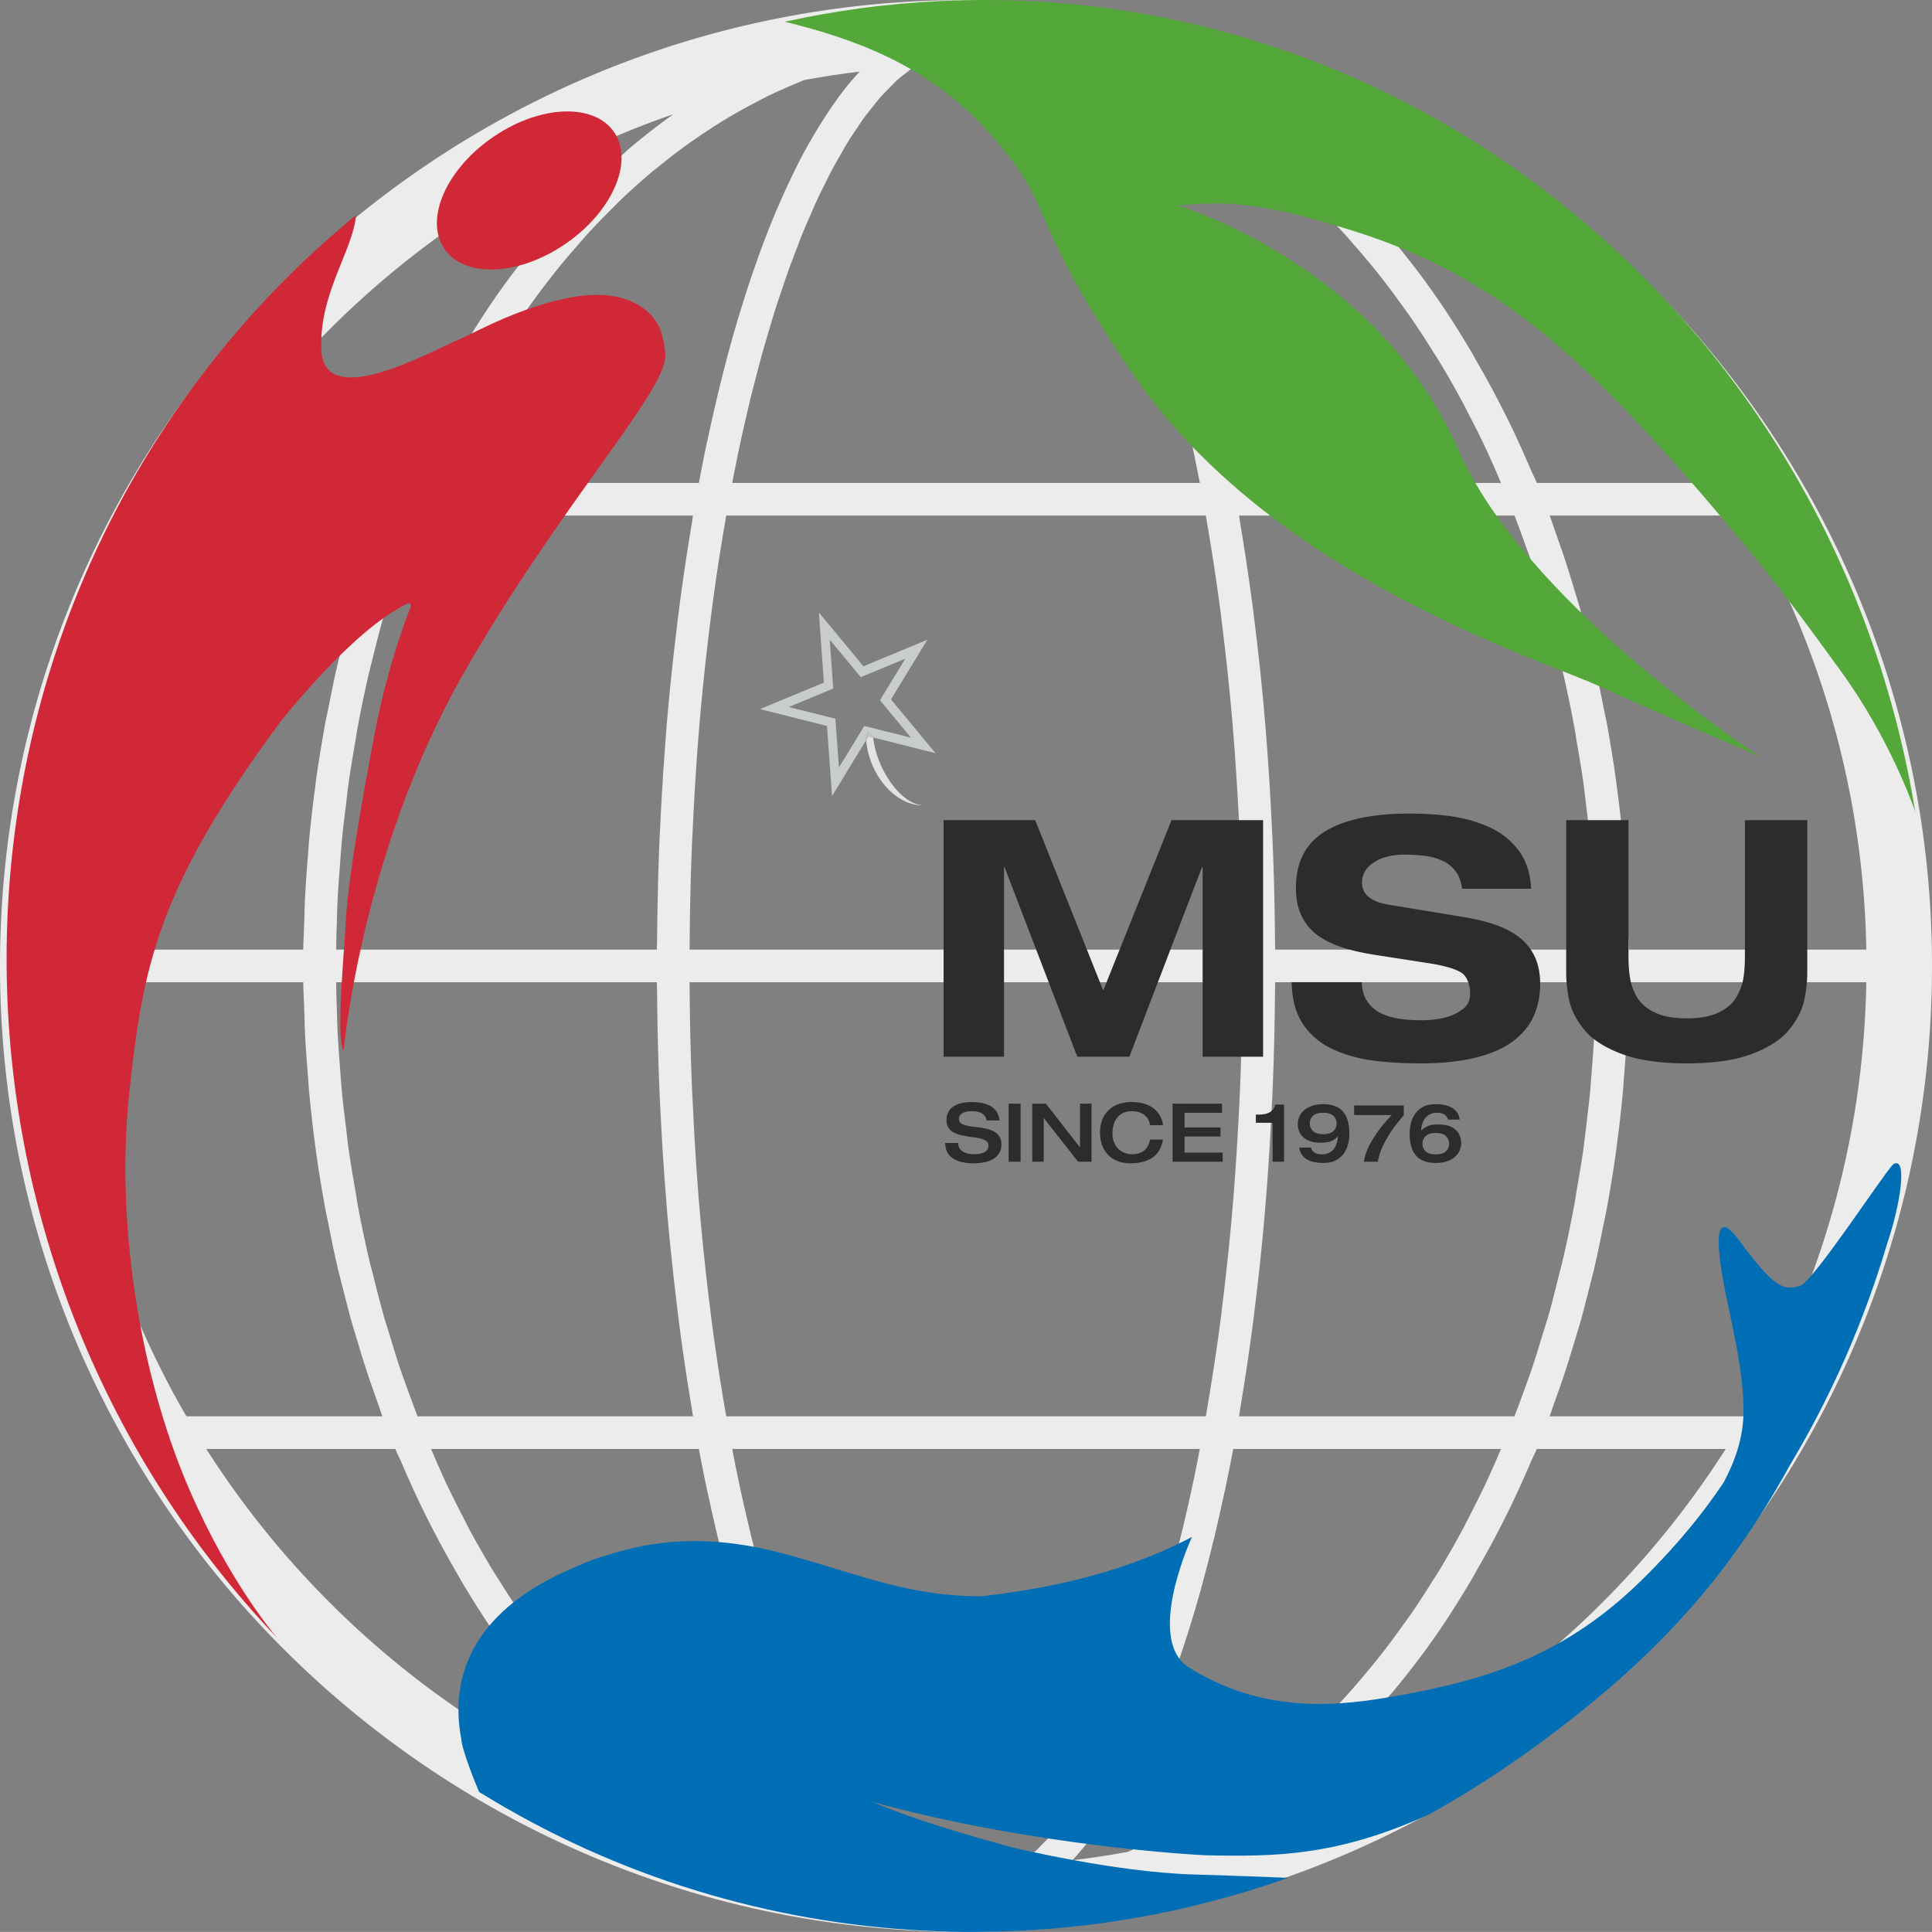 <svg xmlns="http://www.w3.org/2000/svg" width="1269.456pt" height="1269.437pt" fill-rule="evenodd" viewBox="0 0 1269.456 1269.437"><rect x="0" y="0" width="1269.456" height="1269.437" fill="#808080" stroke="none"/><path d="m749.547 188.308-5.156-.028c-349.961 0-634.677 284.704-634.677 634.697 0 349.093 283.292 633.253 632.052 634.713l2.724.02c349.95 0 634.68-284.72 634.68-634.707 0-348.273-281.98-631.94-629.623-634.695zM1336.01 812.24h-156.12c-.07-6.055-.38-12.105-.63-18.15-.14-5.076-.25-10.188-.53-15.26-.38-8.708-1.04-17.415-1.78-26.102-.29-4.24-.51-8.495-.87-12.762-1.2-12.36-2.6-24.668-4.27-36.878-.1-.514-.1-1.03-.19-1.533-1.75-12.841-3.84-25.528-6.14-38.134-.71-3.704-1.55-7.325-2.26-10.961-1.75-8.842-3.53-17.646-5.56-26.296-1.05-4.694-2.28-9.264-3.45-13.871-1.88-7.593-3.8-15.186-5.89-22.687-1.4-4.96-2.94-9.862-4.41-14.747-2.12-7.048-4.3-14.022-6.59-20.91-1.66-5.04-3.46-10.031-5.21-15.029-1.43-3.936-2.66-7.966-4.15-11.87h128.7c48.84 84.212 77.51 181.468 79.35 285.19zm-771.158 99.762c-.069-1.854-.248-3.686-.303-5.497-.973-22.275-1.504-44.802-1.672-67.35a270.979 270.979 0 0 1-.055-5.472h363.297c-.054 1.82-.054 3.636-.054 5.472-.211 22.548-.725 45.075-1.684 67.35a140.237 140.237 0 0 0-.266 5.497c-1.121 23.303-2.576 46.387-4.457 69.13l-.019.087c-1.899 22.791-4.307 45.151-7.061 67.051-.18 1.58-.328 3.19-.545 4.75-2.668 20.99-5.849 41.44-9.248 61.39-.24 1.51-.457 3-.779 4.49H586.881c-.254-1.49-.459-2.98-.75-4.49-3.447-19.95-6.535-40.4-9.223-61.39-.217-1.56-.377-3.17-.556-4.75-2.78-21.9-5.125-44.26-7.094-67.051v-.087c-1.912-22.743-3.348-45.827-4.406-69.13zm-.645-379.34a1449.647 1449.647 0 0 0-8.732 59.244c-.366 2.526-.608 5.1-.916 7.609a1786.744 1786.744 0 0 0-6.752 64.76c-.075.898-.119 1.806-.18 2.687a1934.66 1934.66 0 0 0-4.271 67.334c-.075 1.67-.186 3.326-.26 5.019-.936 22.265-1.45 44.753-1.635 67.297-.029 1.878-.154 3.737-.154 5.628H330.623c.025-5.517.186-11.005.377-16.542.18-5.457.285-11.005.545-16.471.385-7.513.99-15.052 1.547-22.554.385-5.248.736-10.556 1.25-15.794.693-7.902 1.683-15.698 2.681-23.515.545-4.831 1.045-9.696 1.721-14.474 1.281-8.992 2.797-17.866 4.332-26.766.651-3.524 1.076-7.107 1.764-10.631 2.297-12.328 4.845-24.603 7.73-36.697.608-2.696 1.37-5.313 2.006-7.971 2.297-9.425 4.723-18.794 7.317-28.048 1.261-4.324 2.667-8.558 3.972-12.846 2.24-7.443 4.483-14.913 6.983-22.243 1.56-4.689 3.33-9.28 5.039-13.936 2.01-5.569 4.047-11.197 6.181-16.702h180.994c-.328 1.795-.55 3.78-.855 5.612zm5.051 132.147v-.122c1.969-22.793 4.314-45.143 7.094-67.061.179-1.554.339-3.14.556-4.694a1417.336 1417.336 0 0 1 9.223-61.407c.291-1.506.496-3 .75-4.475h315.125c.322 1.475.539 2.969.779 4.475 3.399 19.947 6.58 40.408 9.248 61.407.217 1.554.365 3.14.545 4.694 2.754 21.918 5.162 44.268 7.061 67.061l.019.122c1.881 22.703 3.336 45.801 4.457 69.118.061 1.843.135 3.669.266 5.521.959 22.239 1.473 44.733 1.684 67.308 0 1.836 0 3.63.054 5.484H562.822c0-1.854.018-3.648.055-5.484.168-22.575.699-45.069 1.672-67.308.055-1.852.234-3.678.303-5.521 1.058-23.317 2.494-46.415 4.406-69.118zm-78.252 168.874H541.307c0 1.879.125 3.726.154 5.605.185 22.56.699 45.041 1.635 67.329.074 1.678.185 3.33.26 4.995a1938.213 1938.213 0 0 0 4.271 67.376c.061.863.105 1.742.18 2.637a1790.717 1790.717 0 0 0 6.752 64.805c.308 2.52.55 5.09.873 7.6 2.605 20.22 5.521 39.98 8.775 59.23.305 1.89.527 3.81.855 5.64H384.068c-2.091-5.49-4.152-11.09-6.17-16.65-1.652-4.67-3.429-9.28-5.019-13.99-2.488-7.31-4.742-14.78-6.982-22.23-1.325-4.29-2.743-8.5-3.944-12.86-2.623-9.25-5.006-18.62-7.308-28-.657-2.67-1.467-5.3-2.075-8.01a776.466 776.466 0 0 1-7.73-36.709c-.643-3.49-1.113-7.05-1.764-10.596-1.535-8.913-3.051-17.81-4.332-26.831-.662-4.76-1.176-9.569-1.721-14.36-.998-7.861-1.988-15.697-2.681-23.588-.514-5.255-.865-10.513-1.25-15.802-.557-7.511-1.162-15.05-1.547-22.591-.26-5.475-.365-10.981-.545-16.474-.191-5.499-.352-11.026-.377-16.526zm433.703 279.577a1584.31 1584.31 0 0 0 8.758-59.23c.322-2.51.607-5.08.91-7.6 2.623-21.26 4.877-42.82 6.715-64.805.074-.895.137-1.774.205-2.637 1.812-22.137 3.213-44.664 4.24-67.376.08-1.665.234-3.317.266-4.995.99-22.288 1.484-44.769 1.683-67.329 0-1.879.112-3.726.112-5.605h210.662c-.07 5.472-.2 10.968-.36 16.461-.18 5.521-.3 11.064-.57 16.579-.34 7.47-.94 14.935-1.51 22.409-.44 5.313-.76 10.658-1.25 15.994-.75 7.841-1.74 15.615-2.63 23.414-.65 4.84-1.13 9.687-1.79 14.521-1.26 8.984-2.82 17.869-4.36 26.776-.59 3.546-1.07 7.124-1.75 10.614a787.398 787.398 0 0 1-7.72 36.799c-.57 2.54-1.3 5-1.95 7.54-2.33 9.52-4.7 19.05-7.32 28.38-1.31 4.36-2.72 8.57-4.02 12.86-2.26 7.45-4.5 14.92-6.99 22.25-1.6 4.72-3.34 9.3-5.04 13.97-2.02 5.6-4.05 11.16-6.21 16.65H923.867c.309-1.83.514-3.75.842-5.64zm22.92-301.02h-.031c0-1.891-.112-3.75-.112-5.628-.199-22.544-.693-45.032-1.683-67.297-.032-1.693-.186-3.349-.266-5.019-1.027-22.697-2.428-45.219-4.24-67.361-.068-.887-.131-1.762-.205-2.617a1637.146 1637.146 0 0 0-6.715-64.813c-.303-2.499-.588-5.073-.91-7.588a1585.422 1585.422 0 0 0-8.758-59.255c-.328-1.832-.533-3.817-.842-5.612h180.973c2.19 5.612 4.25 11.277 6.27 16.968 1.65 4.517 3.35 9.018 4.93 13.568 2.56 7.656 4.92 15.404 7.26 23.178 1.24 3.989 2.52 7.881 3.67 11.885 2.82 9.974 5.42 20.034 7.87 30.189.48 1.937 1.03 3.859 1.48 5.783 2.86 12.21 5.42 24.501 7.75 36.957.59 3.081 1.03 6.297 1.56 9.446 1.62 9.252 3.23 18.554 4.52 27.914.66 4.661 1.12 9.397 1.73 14.095.95 7.931 1.94 15.848 2.69 23.846.49 5.206.81 10.481 1.25 15.736.53 7.528 1.17 15.04 1.51 22.612.27 5.466.39 11.014.57 16.471.16 5.537.29 11.025.36 16.542zM1243.6 505.608H1119.5c-1.18-2.922-2.56-5.591-3.86-8.469-4.26-9.973-8.67-19.799-13.26-29.351-2.22-4.527-4.44-8.979-6.74-13.39-4.58-9.023-9.37-17.753-14.31-26.349-2.22-3.861-4.32-7.78-6.61-11.55-7.12-11.874-14.47-23.422-22.19-34.433-.17-.325-.44-.565-.63-.892-7.6-10.892-15.54-21.207-23.7-31.207-2.64-3.225-5.35-6.286-8.04-9.414-5.92-6.925-11.95-13.695-18.16-20.183-3.018-3.17-6.094-6.327-9.096-9.408a479.86 479.86 0 0 0-20.158-18.757c-2.545-2.253-5.064-4.661-7.639-6.84-9.228-7.774-18.654-15.162-28.298-21.96 127.531 43.964 235.431 130.302 306.791 242.203zM850.867 240.927c.106.037.18.037.254.096 1.572.577 3.064 1.329 4.606 1.98 6.468 2.66 12.88 5.473 19.273 8.554 2.668 1.346 5.287 2.798 7.992 4.144 5.211 2.723 10.367 5.543 15.51 8.565 2.842 1.654 5.607 3.362 8.406 5.109a327.68 327.68 0 0 1 14.942 9.894c2.593 1.804 5.199 3.571 7.793 5.43 5.63 4.126 11.152 8.484 16.63 12.952 1.739 1.411 3.491 2.713 5.186 4.134a442.51 442.51 0 0 1 21.25 19.136c1.305 1.292 2.586 2.691 3.867 3.977a438.358 438.358 0 0 1 16.434 16.975c2.178 2.375 4.295 4.869 6.431 7.308 4.479 5.046 8.849 10.262 13.169 15.58 2.27 2.767 4.48 5.558 6.68 8.415 4.2 5.436 8.38 11.063 12.42 16.798 2.04 2.798 4 5.493 5.96 8.345 4.7 6.898 9.28 13.973 13.79 21.219 1.1 1.767 2.31 3.513 3.43 5.345a586.495 586.495 0 0 1 16.18 28.383c1.11 2.055 2.18 4.24 3.25 6.339 4.01 7.645 7.94 15.423 11.69 23.406 1.59 3.397 3.12 6.866 4.69 10.322 1.78 4.025 3.52 8.185 5.27 12.275H920.023a1495.804 1495.804 0 0 0-5.224-26.174c-.359-1.704-.754-3.338-1.096-5.018a1097.502 1097.502 0 0 0-5.873-25.79c-.676-2.83-1.367-5.654-2.043-8.426a1029.171 1029.171 0 0 0-6.92-26.562 54.895 54.895 0 0 1-.513-2.019c-2.612-9.284-5.305-18.137-8.059-26.867-.719-2.275-1.467-4.496-2.178-6.744a727.755 727.755 0 0 0-7.142-20.888c-.559-1.473-1.09-3.085-1.672-4.586-2.922-7.966-5.893-15.622-8.988-23.028-.663-1.667-1.399-3.268-2.13-4.907-2.579-5.97-5.125-11.735-7.761-17.3-.822-1.627-1.578-3.305-2.315-4.895-3.25-6.643-6.549-13.045-9.945-19.072-.502-.93-1.09-1.799-1.609-2.74-2.959-5.103-5.893-9.962-8.92-14.655-.942-1.458-1.844-2.926-2.803-4.314-3.486-5.175-7.002-10.129-10.566-14.705-.049-.087-.123-.155-.223-.272-3.15-4-6.332-7.726-9.6-11.234a608.966 608.966 0 0 1 36.424 5.515zm-167.709 17.497c1.621-2.008 3.225-4.181 4.858-6.071 2.062-2.317 4.134-4.326 6.197-6.38 1.602-1.639 3.211-3.434 4.803-4.875 2.166-1.997 4.338-3.566 6.492-5.248 1.603-1.202 3.15-2.601 4.734-3.706l.031-.011a639.411 639.411 0 0 1 29.129-.993h5.088c11.518 0 22.955.411 34.289 1.084 1.547 1.031 3.094 2.424 4.58 3.615 2.186 1.693 4.375 3.262 6.512 5.259 1.615 1.441 3.211 3.23 4.814 4.848 2.075 2.081 4.167 4.09 6.247 6.407 1.603 1.89 3.193 4.037 4.82 6.071 2.006 2.461 3.992 4.837 5.98 7.555 1.604 2.237 3.157 4.747 4.803 7.117 1.9 2.857 3.801 5.633 5.694 8.714 1.603 2.569 3.127 5.419 4.742 8.164 1.857 3.209 3.726 6.385 5.521 9.813 1.59 2.942 3.076 6.114 4.623 9.195 1.783 3.562 3.578 7.089 5.317 10.881 1.503 3.263 2.959 6.782 4.494 10.144 1.658 3.957 3.367 7.802 5.105 11.886 1.412 3.614 2.828 7.433 4.297 11.207 1.59 4.197 3.211 8.393 4.803 12.783 1.398 3.913 2.754 8.02 4.14 12.088 1.516 4.506 3.088 9.082 4.53 13.755 1.343 4.222 2.65 8.595 3.98 12.953 1.424 4.831 2.897 9.652 4.221 14.666 1.301 4.501 2.477 9.146 3.746 13.781 1.324 5.137 2.686 10.279 3.955 15.565 1.193 4.773 2.315 9.626 3.434 14.491 1.232 5.424 2.513 10.903 3.689 16.45 1.09 5.055 2.112 10.171 3.139 15.317a725.011 725.011 0 0 1 2.135 10.659H590.842c.705-3.625 1.387-7.24 2.103-10.796 1.016-5.068 2.043-10.14 3.108-15.084 1.195-5.639 2.488-11.149 3.752-16.626a750.359 750.359 0 0 1 3.373-14.337c1.299-5.36 2.711-10.545 4.047-15.724 1.195-4.598 2.433-9.221 3.64-13.638 1.416-5.072 2.903-9.913 4.338-14.778 1.256-4.308 2.563-8.677 3.85-12.879 1.572-4.693 3.09-9.269 4.623-13.829 1.355-4.014 2.736-8.121 4.123-12.034a573.39 573.39 0 0 1 4.871-12.879c1.43-3.736 2.797-7.497 4.24-11.068 1.69-4.127 3.447-8.025 5.137-11.949 1.461-3.422 2.947-6.861 4.451-10.124 1.733-3.792 3.516-7.319 5.311-10.881 1.515-3.081 3.05-6.253 4.634-9.195 1.801-3.428 3.67-6.604 5.528-9.813 1.584-2.745 3.101-5.595 4.742-8.164 1.838-3.081 3.762-5.857 5.705-8.714 1.58-2.37 3.182-4.88 4.805-7.117 1.961-2.718 3.978-5.094 5.935-7.555zm-116.183 20.871c5.002-3.438 9.996-6.787 15.078-9.957a327.523 327.523 0 0 1 8.33-5.052c5.187-3.042 10.424-5.862 15.685-8.659 2.563-1.325 5.163-2.724 7.799-4.044 6.479-3.16 13.102-6.044 19.701-8.776 1.367-.572 2.735-1.218 4.133-1.767.199-.076.385-.113.596-.205 11.971-2.177 24.059-4.046 36.263-5.499-3.273 3.525-6.566 7.305-9.748 11.347v.015a259.858 259.858 0 0 0-10.74 14.967c-.908 1.366-1.869 2.803-2.76 4.25a283.518 283.518 0 0 0-8.925 14.677c-.489.941-1.088 1.81-1.633 2.75-3.373 6.017-6.629 12.382-9.91 19.018-.754 1.634-1.59 3.354-2.358 5.025a496.431 496.431 0 0 0-7.713 17.103c-.736 1.691-1.492 3.351-2.208 5.136a623.216 623.216 0 0 0-8.907 22.803 288.305 288.305 0 0 0-1.783 4.998 621.286 621.286 0 0 0-7.006 20.429c-.75 2.338-1.517 4.682-2.265 7.052a843.469 843.469 0 0 0-7.954 26.575c-.267.913-.484 1.911-.781 2.85-2.309 8.373-4.549 17.034-6.74 25.832-.68 2.809-1.404 5.633-2.061 8.528-1.974 8.345-3.937 16.871-5.775 25.633-.397 1.735-.799 3.402-1.176 5.169a1114.13 1114.13 0 0 0-5.199 26.115H392.883c1.72-3.952 3.387-7.972 5.168-11.875 1.621-3.631 3.238-7.325 4.945-10.903 3.609-7.64 7.422-15.131 11.234-22.511 1.239-2.414 2.389-4.848 3.696-7.218 5.168-9.611 10.504-19.014 16.025-28.122 1.274-2.035 2.561-3.972 3.836-5.981 4.389-7.005 8.795-13.909 13.389-20.567 2.029-2.964 4.066-5.781 6.164-8.649a488.758 488.758 0 0 1 12.207-16.482 987.015 987.015 0 0 1 6.806-8.624c4.266-5.286 8.612-10.384 13.055-15.415 2.178-2.488 4.315-5.013 6.512-7.432 5.342-5.808 10.775-11.384 16.254-16.818 1.342-1.32 2.711-2.789 4.078-4.111a424.286 424.286 0 0 1 21.156-19.078c1.676-1.458 3.471-2.76 5.217-4.171 5.473-4.479 11.043-8.841 16.662-12.968 2.545-1.843 5.125-3.594 7.688-5.388zm-14.768-15.97c-9.662 6.846-19.113 14.229-28.43 22.04-2.531 2.179-4.994 4.545-7.525 6.75a498.51 498.51 0 0 0-20.277 18.895 705.826 705.826 0 0 0-9.012 9.286c-6.258 6.562-12.305 13.332-18.295 20.37-2.656 3.064-5.287 6.076-7.867 9.247-8.196 10.081-16.248 20.471-23.942 31.416a1.88 1.88 0 0 1-.347.475c-7.748 11.144-15.194 22.757-22.338 34.721-2.252 3.744-4.375 7.647-6.609 11.48-4.903 8.624-9.674 17.37-14.297 26.393a485.452 485.452 0 0 0-6.686 13.39c-4.648 9.552-9.043 19.378-13.338 29.351-1.226 2.878-2.65 5.547-3.857 8.469H245.251c71.378-111.939 179.335-198.309 306.956-242.283ZM232.161 527.05H360.94c-1.436 3.871-2.712 7.865-4.087 11.768-1.826 5.067-3.607 10.091-5.31 15.233-2.283 6.786-4.4 13.631-6.424 20.514-1.51 5.057-3.119 10.081-4.574 15.173-2.006 7.306-3.906 14.711-5.733 22.089-1.23 4.839-2.542 9.585-3.632 14.454-1.955 8.373-3.639 16.925-5.348 25.464-.793 3.924-1.678 7.826-2.414 11.779-2.283 12.573-4.369 25.243-6.152 37.972-.129.886-.18 1.758-.266 2.616a847.425 847.425 0 0 0-4.154 35.876c-.377 4.245-.618 8.5-.971 12.707-.687 8.703-1.35 17.427-1.752 26.135-.234 5.105-.334 10.184-.494 15.26-.211 6.045-.576 12.067-.651 18.15H152.848c1.87-103.722 30.49-200.973 79.313-285.19zm-79.313 306.633H308.978c.075 6.051.44 12.11.651 18.176.16 5.05.26 10.16.494 15.226.402 8.801 1.09 17.535 1.795 26.287.316 4.174.551 8.386.928 12.57 1.183 12.466 2.594 24.938 4.291 37.326.066.35.066.746.129 1.09a870.674 870.674 0 0 0 6.195 38.142c.65 3.717 1.535 7.329 2.26 11.021 1.752 8.819 3.484 17.609 5.521 26.299 1.028 4.6 2.289 9.2 3.442 13.79 1.943 7.64 3.855 15.2 5.929 22.72 1.447 4.96 2.934 9.81 4.418 14.72a722.081 722.081 0 0 0 6.58 20.98c1.672 5.01 3.467 9.94 5.174 14.9 1.443 3.95 2.719 8.02 4.192 11.97H232.191c-48.853-84.23-77.505-181.459-79.343-285.217Zm92.403 306.647h124.204c1.213 2.93 2.568 5.59 3.875 8.46 4.246 10.01 8.66 19.85 13.301 29.41 2.148 4.49 4.383 8.92 6.637 13.29a638.277 638.277 0 0 0 14.427 26.56c2.184 3.77 4.27 7.67 6.524 11.38 7.197 11.96 14.619 23.65 22.392 34.74l.162.24c7.717 11.03 15.832 21.54 24.108 31.66 2.557 3.18 5.193 6.07 7.787 9.14 6.01 7.05 12.162 13.95 18.42 20.5 2.988 3.11 5.947 6.2 8.949 9.19 6.672 6.64 13.518 12.98 20.432 19.07 2.474 2.18 4.865 4.46 7.377 6.55 9.339 7.87 18.822 15.32 28.552 22.15-127.683-43.92-235.677-130.34-307.147-242.34ZM638.5 1405.14c-.248-.09-.514-.14-.754-.24-1.467-.59-2.916-1.33-4.469-1.96a295.638 295.638 0 0 1-19.336-8.62c-2.681-1.29-5.33-2.72-7.992-4.13a356.561 356.561 0 0 1-15.435-8.48 580.943 580.943 0 0 1-8.555-5.21c-4.969-3.1-9.865-6.36-14.793-9.76-2.654-1.85-5.273-3.67-7.91-5.59-5.502-3.96-10.862-8.21-16.235-12.56-1.888-1.54-3.8-2.97-5.669-4.53a454.528 454.528 0 0 1-20.963-18.95c-1.598-1.5-3.114-3.16-4.655-4.69-5.304-5.26-10.498-10.6-15.623-16.17-2.328-2.56-4.623-5.24-6.963-7.84-4.214-4.89-8.486-9.83-12.578-14.96-2.382-2.92-4.74-5.95-7.097-8.98a442.891 442.891 0 0 1-11.897-16.03c-2.191-3.01-4.371-5.99-6.431-9.08-4.487-6.46-8.758-13.12-12.987-19.92-1.385-2.23-2.797-4.34-4.207-6.58-5.453-9.07-10.851-18.36-15.988-27.97-1.281-2.45-2.537-5-3.818-7.47-3.795-7.35-7.54-14.72-11.118-22.28-1.664-3.56-3.293-7.24-4.925-10.9-1.758-3.92-3.424-7.93-5.157-11.91h175.973a940.96 940.96 0 0 0 5.236 26.25c.317 1.59.7 3.1 1.047 4.62 1.901 8.95 3.893 17.68 5.91 26.22.657 2.8 1.338 5.51 2.018 8.22 2.26 9.12 4.519 17.98 6.931 26.66.194.66.366 1.36.559 2.04 2.594 9.23 5.297 18.11 8.039 26.83.694 2.27 1.461 4.49 2.166 6.75a716.617 716.617 0 0 0 7.137 20.84c.533 1.56 1.09 3.14 1.641 4.66a620.88 620.88 0 0 0 9.037 22.96c.705 1.71 1.398 3.29 2.134 5a514.67 514.67 0 0 0 7.731 17.21c.836 1.66 1.603 3.34 2.396 4.96a426.87 426.87 0 0 0 9.854 19.05c.588.96 1.144 1.78 1.633 2.71 2.928 5.11 5.906 10.04 8.925 14.69.922 1.46 1.852 2.87 2.797 4.28 3.504 5.25 7.076 10.22 10.703 14.84 0 .06 0 .08.098.15 3.158 4.01 6.377 7.75 9.65 11.3a608.825 608.825 0 0 1-36.06-5.43zm167.229-17.59c-1.604 1.98-3.245 4.13-4.877 6.01-2.012 2.33-4.118 4.32-6.167 6.4-1.632 1.61-3.224 3.43-4.833 4.86-2.118 1.96-4.307 3.49-6.401 5.19-1.578 1.24-3.199 2.67-4.826 3.76l-.063.04c-10.41.6-20.919.98-31.48 1.04h-2.691c-11.44 0-22.84-.44-34.149-1.08-1.601-1.09-3.15-2.52-4.797-3.76-2.123-1.7-4.263-3.23-6.386-5.19-1.604-1.43-3.237-3.25-4.846-4.86-2.043-2.08-4.135-4.07-6.197-6.4-1.59-1.88-3.211-4.03-4.76-6.01-2.055-2.51-4.072-4.89-6.033-7.6-1.617-2.25-3.164-4.71-4.805-7.12-1.943-2.84-3.867-5.66-5.705-8.67-1.641-2.62-3.158-5.45-4.742-8.2-1.858-3.23-3.727-6.38-5.528-9.81-1.584-2.96-3.07-6.09-4.591-9.17-1.809-3.56-3.59-7.14-5.331-10.88-1.484-3.27-2.988-6.71-4.474-10.1-1.69-3.92-3.416-7.89-5.082-12.02-1.467-3.54-2.865-7.31-4.295-11.03a562.024 562.024 0 0 1-4.871-12.91c-1.375-3.88-2.723-7.95-4.109-11.97-1.547-4.57-3.065-9.18-4.637-13.91-1.282-4.17-2.532-8.41-3.801-12.74-1.484-4.91-2.971-9.83-4.387-14.92a1360.54 1360.54 0 0 1-3.609-13.49c-1.367-5.26-2.768-10.49-4.078-15.87-1.102-4.63-2.243-9.41-3.356-14.2-1.281-5.53-2.551-11.13-3.769-16.8-1.034-4.88-2.074-9.85-3.108-14.84-.674-3.6-1.398-7.27-2.103-10.97H898.1c-.725 3.7-1.43 7.37-2.16 10.97-1.046 4.99-2.024 9.96-3.083 14.84a770.163 770.163 0 0 1-3.795 16.8c-1.064 4.79-2.166 9.57-3.359 14.2-1.295 5.38-2.662 10.61-4.037 15.87-1.199 4.55-2.395 9.08-3.59 13.49-1.43 5.09-2.976 10.01-4.386 14.92-1.282 4.33-2.551 8.57-3.889 12.74-1.453 4.73-3.057 9.34-4.592 13.91-1.355 4.02-2.68 8.09-4.078 11.97a465.369 465.369 0 0 1-4.891 12.91c-1.381 3.72-2.84 7.49-4.263 11.03-1.684 4.13-3.418 8.1-5.145 12.02-1.467 3.39-2.928 6.83-4.4 10.1a460.4 460.4 0 0 1-5.373 10.88c-1.516 3.08-3.032 6.21-4.567 9.17-1.851 3.43-3.689 6.58-5.521 9.81-1.615 2.75-3.139 5.58-4.742 8.2-1.913 3.01-3.825 5.83-5.756 8.67-1.59 2.41-3.182 4.87-4.809 7.12-1.92 2.71-3.967 5.09-5.935 7.6zm115.99-20.81c-4.909 3.4-9.811 6.66-14.799 9.78-2.828 1.73-5.627 3.48-8.498 5.19a383.786 383.786 0 0 1-15.43 8.48c-2.705 1.41-5.324 2.84-8.035 4.13-6.35 3.13-12.842 5.98-19.293 8.62-1.558.63-2.982 1.37-4.543 1.96-.234.1-.5.15-.723.24-11.884 2.17-23.923 4.03-36.06 5.47 3.268-3.57 6.498-7.33 9.705-11.34l.1-.15c3.65-4.62 7.142-9.59 10.675-14.84.916-1.41 1.838-2.82 2.737-4.28 3.093-4.65 6.041-9.58 8.974-14.69.539-.93 1.059-1.75 1.584-2.71 3.387-6.04 6.686-12.41 9.885-19.05.848-1.62 1.604-3.3 2.426-4.96 2.636-5.55 5.182-11.3 7.761-17.21.676-1.71 1.413-3.29 2.092-5 3.077-7.37 6.104-15 9.026-22.96.556-1.52 1.113-3.1 1.672-4.66a741.34 741.34 0 0 0 7.142-20.84c.711-2.26 1.442-4.48 2.178-6.75 2.723-8.72 5.39-17.6 8.01-26.83.197-.68.383-1.38.531-2.04a924.832 924.832 0 0 0 6.951-26.66c.651-2.71 1.367-5.42 2.043-8.22 2.018-8.54 3.98-17.27 5.91-26.22.354-1.52.7-3.03 1.041-4.62 1.781-8.56 3.547-17.32 5.242-26.25h175.947c-1.69 3.98-3.36 7.99-5.15 11.91-1.61 3.66-3.28 7.34-4.93 10.9-3.6 7.56-7.35 14.93-11.09 22.28-1.31 2.47-2.55 5.02-3.86 7.47-5.15 9.61-10.48 18.9-15.98 27.97-1.34 2.24-2.82 4.34-4.17 6.55-4.25 6.79-8.56 13.49-12.99 19.99-2.12 3.05-4.3 6.03-6.47 9.01-3.86 5.49-7.84 10.83-11.85 16.06-2.36 3.03-4.75 6.06-7.13 8.98-4.14 5.13-8.35 10.07-12.6 14.96-2.283 2.6-4.611 5.28-6.951 7.84-5.094 5.57-10.336 10.91-15.572 16.17-1.579 1.53-3.12 3.19-4.686 4.69-6.834 6.61-13.851 12.9-21.02 18.95-1.857 1.56-3.769 2.99-5.669 4.53-5.334 4.35-10.733 8.6-16.172 12.56-2.631 1.92-5.299 3.74-7.961 5.59zm14.812 15.9c9.7-6.8 19.18-14.17 28.49-22.02 2.606-2.22 5.125-4.62 7.725-6.93 6.764-5.96 13.492-12.15 20.029-18.69 3.045-3.05 6.139-6.24 9.175-9.47 6.18-6.42 12.2-13.17 18.13-20.1 2.7-3.13 5.42-6.18 8.05-9.43 8.11-9.97 16.06-20.29 23.67-31.11.18-.26.37-.51.56-.79 7.76-11.07 15.12-22.71 22.3-34.65 2.27-3.73 4.39-7.63 6.59-11.5 4.96-8.61 9.76-17.37 14.38-26.42 2.25-4.41 4.52-8.84 6.66-13.33 4.63-9.58 9.04-19.4 13.3-29.36 1.26-2.92 2.71-5.58 3.9-8.51H1243.65c-71.45 111.98-179.44 198.41-307.119 242.31zM1256.7 1118.9h-128.81c1.47-3.94 2.79-7.98 4.22-11.93 1.75-4.98 3.55-9.95 5.21-14.99 2.28-6.85 4.42-13.76 6.5-20.7 1.5-5.04 3.06-9.99 4.5-15.01 2.02-7.32 3.89-14.65 5.76-22.09 1.21-4.84 2.51-9.63 3.61-14.52 1.91-8.29 3.6-16.7 5.31-25.177.81-4.026 1.7-8.009 2.48-12.088 2.3-12.558 4.39-25.173 6.14-37.954.09-.863.19-1.751.32-2.652a815.21 815.21 0 0 0 4.08-35.8c.42-4.299.64-8.656 1-12.943.67-8.59 1.33-17.252 1.71-25.927.28-5.1.39-10.262.53-15.378.25-6.028.56-12.042.63-18.058h156.12c-1.8 103.758-30.47 200.987-79.31 285.217z" style="fill:#ececed;stroke:none" transform="translate(-109.714 -188.278)"/><path d="m680.342 672.093-1.528 2.507c2.109 23.317 19.262 42.815 36.968 42.815.656 0 1.311-.027 1.967-.081-.367.03-.734.045-1.103.045-15.059 0-31.369-24.589-33.155-44.496l-3.149-.79" style="fill:#e0e2e3;stroke:none" transform="translate(-109.714 -188.278)"/><path d="m660.925 692.617-2.284-32.083-30.682-7.695 29.241-12.152-2.272-32.063 20.38 24.599 29.272-12.153-16.681 27.326 20.4 24.594-30.682-7.678-16.692 27.305m-13.134-101.848 3.268 46.025-42.008 17.412 44.05 11.089 3.319 46.058 22.394-36.753a60.17 60.17 0 0 1-.077-.953l1.114-4.8 3.584 3.342c.016.231.035.462.056.694l40.907 10.267-29.258-35.288 23.923-39.227-42.002 17.433-29.27-35.299" style="fill:#c9cccd;stroke:none" transform="translate(-109.714 -188.278)"/><path d="m679.851 668.847-1.114 4.8c.023.318.049.636.077.953l1.528-2.507 3.149.79c-.021-.232-.04-.463-.056-.694l-3.584-3.342" style="fill:#c1c3c4;stroke:none" transform="translate(-109.714 -188.278)"/><path d="M760 275.861c45.871 51.483 22.01 52.416 93.721 157.585 91.363 133.975 267.559 187.556 308.099 206.252 38.17 17.638 104.3 45.679 104.3 45.679-13.13-8.692-154.94-103.348-198.01-201.244-53.81-122.388-184.419-160.794-184.419-160.794 36.141-3.796 60.2-.326 113.057 15.965 95.682 29.51 154.492 82.78 247.062 192.349 25.85 30.578 41.93 51.322 75.53 97.687 32.39 44.633 47.68 89.114 48.81 92.371-51.11-314.587-323.52-547.648-640.416-532.758-35.027 1.661-69.168 6.269-102.349 13.611 44.812 11.047 94.328 28.085 134.615 73.297z" style="fill:#53a839;stroke:none" transform="translate(-109.714 -188.278)"/><path d="M513.516 275.541c12.794 19.59-1.944 52.481-32.897 73.4-30.972 20.936-66.445 21.977-79.226 2.376-12.805-19.6 1.9-52.469 32.892-73.388 30.947-20.947 66.418-22.021 79.231-2.388z" style="fill:#d12837;stroke:none" transform="translate(-109.714 -188.278)"/><path d="M542.959 403.391c-.6-1.233-1.193-2.423-1.986-3.647-3.887-5.968-9.5-10.341-16.297-13.358-9.494-4.196-21.354-5.323-34.172-3.621l.037-.042c-36.965 5.745-66.853 23.237-77.469 27.797-23.927 10.417-90.533 47.738-92.24 7.554-1.517-37.268 21.037-65.453 22.789-88.418-23.601 19.359-46.13 40.663-67.187 64.023C52.875 640.777 62.247 1022.84 291.617 1264.27c-4.314-5.17-36.339-44.12-62.217-108.69-27.741-69.35-43.673-163.341-34.872-247.967 8.808-84.614 19.089-136.359 99.181-244.741 0 0 47.603-61.029 83.83-78.034 0 0 3.188-1.27 1.709 3.091 0 0-14.262 34.764-23.111 81.088-8.834 46.356-17.672 97.736-18.996 121.555-1.276 23.797-6.829 80.418-1.647 87.967 0 0 11.606-129.208 77.795-245.983 62.385-110.092 133.768-186.429 133.576-210.514-.094-6.002-1.344-12.217-3.906-18.651z" style="fill:#d12837;stroke:none" transform="translate(-109.714 -188.278)"/><path d="M1353.99 953.112c-4 2.266-52.9 77.668-61.53 80.058-11.17 3.08-16.65 1.74-40.47-30.47-18.2-24.214-13.4 10.73-8.46 35.21 4.57 22.78 12.06 52.62 11.79 78.35-.17 16.58-5.51 32.05-13.03 46.04-12.75 19.1-29.41 40.16-53.51 63.87-50.44 49.68-101.26 65.9-162.41 76.61-34.79 6.1-85.481 12.98-136.558-19.57-27.382-19.52 3.131-85.09 3.131-85.09-53.457 28.34-110.654 35.6-137.263 38.96-47.301.47-78.78-13.49-127.621-27.03-35.733-9.85-74.205-14.38-118.95-.07-.117 0-.248.07-.377.13-6.629 1.77-12.504 4.03-18.173 6.62-77.27 31.13-84.17 80.41-77.795 113.87.308 7.35 10.199 31.79 11.865 35.22.365.24.867.44 1.344.76v.05h.068c88.502 54.59 189.119 85.22 291.803 90.28.457.05.941.05 1.387.05 10.54.53 21.093.85 31.695.73 68.877-.2 138.342-11.82 205.17-35.55-15.09-.55-34.272-1.39-61.221-2.16-52.752-1.41-120.615-17.98-120.615-17.98-49.114-13.33-76.303-23.28-91.102-29.69 106.428 29.2 213.574 34.83 218.532 35 46.41 1.03 86.578.56 146.87-26.77 19.46-10.73 38.55-22.66 57.32-35.74 2.81-1.95 5.71-3.84 8.49-5.95 78.48-56.7 129.31-110.94 171.35-187.72 27.62-46.08 48.97-95.2 64.08-145.97 9.01-26.674 13.14-56.996 4.19-52.048z" style="fill:#006eb5;stroke:none" transform="translate(-109.714 -188.278)"/><path d="M879.477 727.168h60.173v155.434h-39.724V758.077h-.428l-47.721 124.525h-34.215l-47.777-124.525h-.365v124.525h-39.705V727.168h60.199l44.701 111.943zM1070.4 772.226c-.58-4.773-2.07-8.687-4.45-11.724-2.43-3.033-5.32-5.356-8.92-6.878-3.45-1.484-7.23-2.567-11.21-3.022-3.92-.465-8.33-.774-13.23-.774-8.38 0-15.04 1.735-20.16 5.115-5.17 3.396-7.78 7.784-7.78 13.146 0 4.084 1.54 7.288 4.59 9.695 2.99 2.387 7.3 4.02 12.8 4.924l51.32 8.457c7.45 1.309 14.02 2.974 19.73 5.046 5.72 1.996 10.72 4.767 14.97 8.009 4.31 3.369 7.67 7.586 10.11 12.654 2.32 5.094 3.55 11.025 3.55 17.834 0 7.625-1.39 14.452-4.02 20.691-2.65 6.236-7.08 11.748-13.22 16.551-6.14 4.815-14.22 8.51-24.4 11.067-10.09 2.581-22.38 3.967-36.7 3.967-11.18 0-21.38-.601-30.73-1.755-9.44-1.173-18.216-3.556-26.46-7.226-8.227-3.624-14.868-9.012-19.938-16.288-5.031-7.269-7.656-16.578-7.817-28.06h46.105c.07 5.057 1.25 9.275 3.56 12.55 2.22 3.363 5.23 5.994 8.98 7.832 3.68 1.771 7.79 2.999 12.21 3.64 4.46.656 9.09.993 14.09.993 9.98 0 17.83-1.634 23.66-4.843 5.72-3.166 8.64-6.242 8.64-12.766 0-5.648-2.03-11.5-6.02-13.849-4.07-2.388-10.54-4.3-19.54-5.779l-37.38-5.814c-7.66-1.218-14.357-2.708-20.207-4.528-5.812-1.799-11.098-4.261-15.883-7.49-4.828-3.194-8.671-7.417-11.351-12.735-2.742-5.308-4.078-11.704-4.078-19.259 0-16.861 6.386-29.147 19.082-37.007 12.738-7.822 31.287-11.763 55.657-11.763 9.3 0 18.22.562 26.84 1.73a94.72 94.72 0 0 1 24.69 6.867c7.89 3.412 14.47 8.441 19.65 15.121 5.23 6.668 8.06 15.27 8.69 25.671zM1138.81 727.168h40.93v89.305c0 5.323.32 10.13 1.01 14.32.61 4.215 2.16 8.353 4.47 12.521 2.41 4.138 6.26 7.539 11.56 10.123 5.29 2.59 12.35 3.974 21.21 3.974 8.89 0 16.01-1.384 21.22-3.974 5.28-2.584 9.12-5.985 11.5-10.123 2.4-4.168 3.93-8.306 4.57-12.521.65-4.19.96-8.997.96-14.32v-89.305h40.97v99.691c0 6.382-.68 12.698-2.05 18.804-1.32 6.236-4.48 12.512-9.57 18.903-5.1 6.359-13.11 11.71-24.1 15.959-10.97 4.314-25.46 6.459-43.5 6.459-17.86 0-32.35-2.145-43.4-6.459-11.03-4.249-19.11-9.6-24.18-15.959-5.09-6.391-8.28-12.667-9.58-18.903-1.37-6.106-2.02-12.422-2.02-18.804zM732.94 918.847c.779-1.513 1.956-2.729 3.441-3.685 1.461-.932 3.287-1.635 5.225-2.061 1.986-.465 4.183-.709 6.523-.709 1.826 0 3.707.158 5.627.439 1.881.27 3.781.786 5.619 1.594 1.869.839 3.467 2.071 4.711 3.711 1.318 1.665 2.123 3.828 2.357 6.368h-8.503c-.125-1.649-.979-3.076-2.54-4.307-1.558-1.154-3.91-1.789-6.931-1.789-2.68 0-4.76.439-6.332 1.287-1.547.833-2.327 2.173-2.327 3.918 0 .923.247 1.696.823 2.275.564.588 1.344 1.052 2.297 1.421.959.377 1.961.594 3.138.823 1.102.201 2.661.47 4.604.643 2.682.304 4.908.675 6.611 1.009 1.738.359 3.467.935 5.057 1.721 1.615.755 2.885 1.863 3.869 3.299 1.014 1.454 1.49 3.262 1.49 5.478 0 2.352-.531 4.339-1.639 5.948-1.029 1.59-2.458 2.899-4.197 3.84-1.752.919-3.652 1.582-5.756 1.997-2.042.352-4.222.587-6.419.587-3.28 0-6.122-.321-8.536-.983-2.414-.62-4.357-1.505-5.879-2.668-1.529-1.183-2.662-2.547-3.386-4.218-.737-1.604-1.082-3.476-1.156-5.506h8.492c.092 2.439 1.101 4.292 2.97 5.506 1.918 1.271 4.506 1.878 7.762 1.878 1.268 0 2.426-.08 3.547-.303a9.874 9.874 0 0 0 2.914-.935c.867-.445 1.566-1.03 2.031-1.764.477-.761.768-1.615.768-2.606 0-.974-.311-1.813-.867-2.482a5.86 5.86 0 0 0-2.371-1.522c-.985-.464-2.092-.755-3.331-.975-1.25-.192-2.79-.47-4.634-.684-2.606-.421-4.729-.839-6.432-1.142a21.059 21.059 0 0 1-4.902-1.681c-1.522-.739-2.729-1.77-3.659-3.175-.953-1.38-1.398-3.07-1.398-5.186 0-2.046.402-3.869 1.319-5.361zM772.465 913.469h7.861v38.127h-7.861zM787.971 913.469h9.011l22.289 28.632h.086v-28.632h7.583v38.127h-8.858l-22.486-28.626h-.075v28.626h-7.55zM865.346 927.603c-.371-2.937-1.672-5.203-3.813-6.8-2.211-1.6-4.933-2.395-8.264-2.395-3.726 0-6.788 1.222-9.128 3.831-2.309 2.538-3.461 6.208-3.461 10.999 0 1.987.297 3.751.941 5.416.606 1.628 1.492 3.064 2.711 4.265a11.734 11.734 0 0 0 4.166 2.803c1.609.638 3.428.941 5.348.941 1.892 0 3.589-.303 5-.897a9.614 9.614 0 0 0 3.466-2.306 10.988 10.988 0 0 0 2.061-3.129 13.77 13.77 0 0 0 .973-3.28h8.523a22.3 22.3 0 0 1-1.803 5.836c-.853 1.808-2.029 3.473-3.687 4.896-1.666 1.529-3.777 2.649-6.438 3.534-2.619.836-5.775 1.337-9.494 1.337-3.269 0-6.146-.523-8.715-1.603-2.525-1.024-4.625-2.488-6.263-4.388-1.678-1.878-2.959-3.946-3.764-6.381a24.81 24.81 0 0 1-1.213-7.746c0-2.752.414-5.33 1.213-7.759.805-2.429 2.086-4.543 3.824-6.406 1.698-1.875 3.869-3.336 6.524-4.382 2.681-1.034 5.781-1.597 9.347-1.597 3.137 0 5.922.43 8.379 1.195 2.489.804 4.606 1.869 6.301 3.268a15.767 15.767 0 0 1 3.986 4.809c.991 1.807 1.598 3.813 1.803 5.939zM880.213 913.469h32.463v5.97H888.06v9.621h23.631v5.979H888.06v10.59h25.044v5.967h-32.891zM945.889 926.021h-10.993v-5.391h2.235c1.021 0 2.066-.102 3.15-.254 1.09-.179 2.123-.482 3.139-.984 1.045-.467 1.924-1.198 2.691-2.058.782-.928 1.27-1.996 1.549-3.305h5.756v37.567h-7.527zM971.1 942.287c.402 1.402 1.15 2.498 2.283 3.28 1.164.793 2.842 1.189 4.976 1.189 3.194 0 5.694-1.034 7.497-3.169 1.75-2.145 2.748-5.014 2.939-8.579-1.547 1.548-3.151 2.621-4.891 3.274-1.67.564-3.849.836-6.418.836-2.662 0-4.945-.291-6.84-.966-1.949-.649-3.496-1.565-4.697-2.698-1.195-1.195-2.066-2.448-2.611-3.912a12.716 12.716 0 0 1-.867-4.673c0-1.677.353-3.299 1.002-4.831a12.47 12.47 0 0 1 3.052-4.168c1.379-1.272 3.119-2.216 5.254-2.944 2.161-.801 4.623-1.132 7.508-1.132 3.164 0 5.844.523 8.109 1.463 2.21.948 3.961 2.275 5.26 4.02a16.241 16.241 0 0 1 2.799 6.066c.619 2.343.865 4.977.865 7.811 0 2.071-.209 4.12-.705 6.323a20.105 20.105 0 0 1-2.605 6.208c-1.213 1.938-2.977 3.571-5.274 4.843-2.222 1.26-5.093 1.891-8.449 1.891-4.92 0-8.641-.885-11.308-2.627-2.618-1.78-4.164-4.271-4.536-7.505zm14.693-20.859c-1.424-1.355-3.678-1.989-6.697-1.989-3.008 0-5.256.634-6.586 1.989-1.485 1.306-2.172 3.034-2.172 5.008 0 2.061.687 3.707 2.172 5.069 1.33 1.312 3.578 1.996 6.586 1.996 3.019 0 5.273-.684 6.697-1.996 1.418-1.362 2.135-3.008 2.135-5.069 0-1.974-.717-3.702-2.135-5.008zM999.484 914.654h32.616v6.447c-1.9 2.172-3.77 4.524-5.6 6.848a68.896 68.896 0 0 0-5.06 7.573 59.12 59.12 0 0 0-4.11 8.096 37.801 37.801 0 0 0-2.28 7.978h-9.13c.27-2.432 1.03-5.081 2.24-7.935 1.25-2.844 2.75-5.7 4.61-8.436a75.01 75.01 0 0 1 5.72-7.916c2.04-2.476 3.93-4.612 5.72-6.369h-24.726zM1061.13 923.907c-.32-1.367-1.08-2.444-2.26-3.231-1.12-.782-2.81-1.237-4.96-1.237-3.15 0-5.69 1.089-7.5 3.258-1.77 2.08-2.77 4.989-2.93 8.551 1.52-1.563 3.16-2.643 4.91-3.256 1.71-.609 3.87-.863 6.41-.863 2.66 0 4.92.254 6.85.891 1.93.703 3.49 1.628 4.7 2.779 1.2 1.118 2.11 2.479 2.62 3.943.53 1.399.83 2.977.83 4.596 0 1.687-.33 3.296-1.01 4.874-.65 1.51-1.67 2.943-3.05 4.172-1.34 1.25-3.09 2.231-5.23 2.933-2.17.75-4.6 1.102-7.49 1.102-3.21 0-5.88-.458-8.11-1.43-2.22-.962-3.95-2.302-5.29-4.023a17.06 17.06 0 0 1-2.81-6.066c-.62-2.407-.86-4.951-.86-7.835 0-2.03.2-4.135.73-6.317.48-2.169 1.34-4.208 2.61-6.22 1.2-1.906 2.95-3.562 5.24-4.822 2.26-1.281 5.09-1.912 8.49-1.912 4.86 0 8.59.925 11.23 2.695 2.66 1.705 4.21 4.234 4.56 7.418zm-14.65 20.878c1.4 1.34 3.68 1.971 6.69 1.971 3.02 0 5.21-.631 6.62-1.971 1.4-1.272 2.11-2.937 2.11-5.014 0-2.008-.71-3.695-2.11-5.029-1.41-1.324-3.6-2.018-6.62-2.018-3.01 0-5.29.694-6.69 2.018-1.38 1.334-2.12 3.021-2.12 5.029 0 2.077.74 3.742 2.12 5.014z" style="fill:#2c2c2b;stroke:none" transform="translate(-109.714 -188.278)"/></svg>
